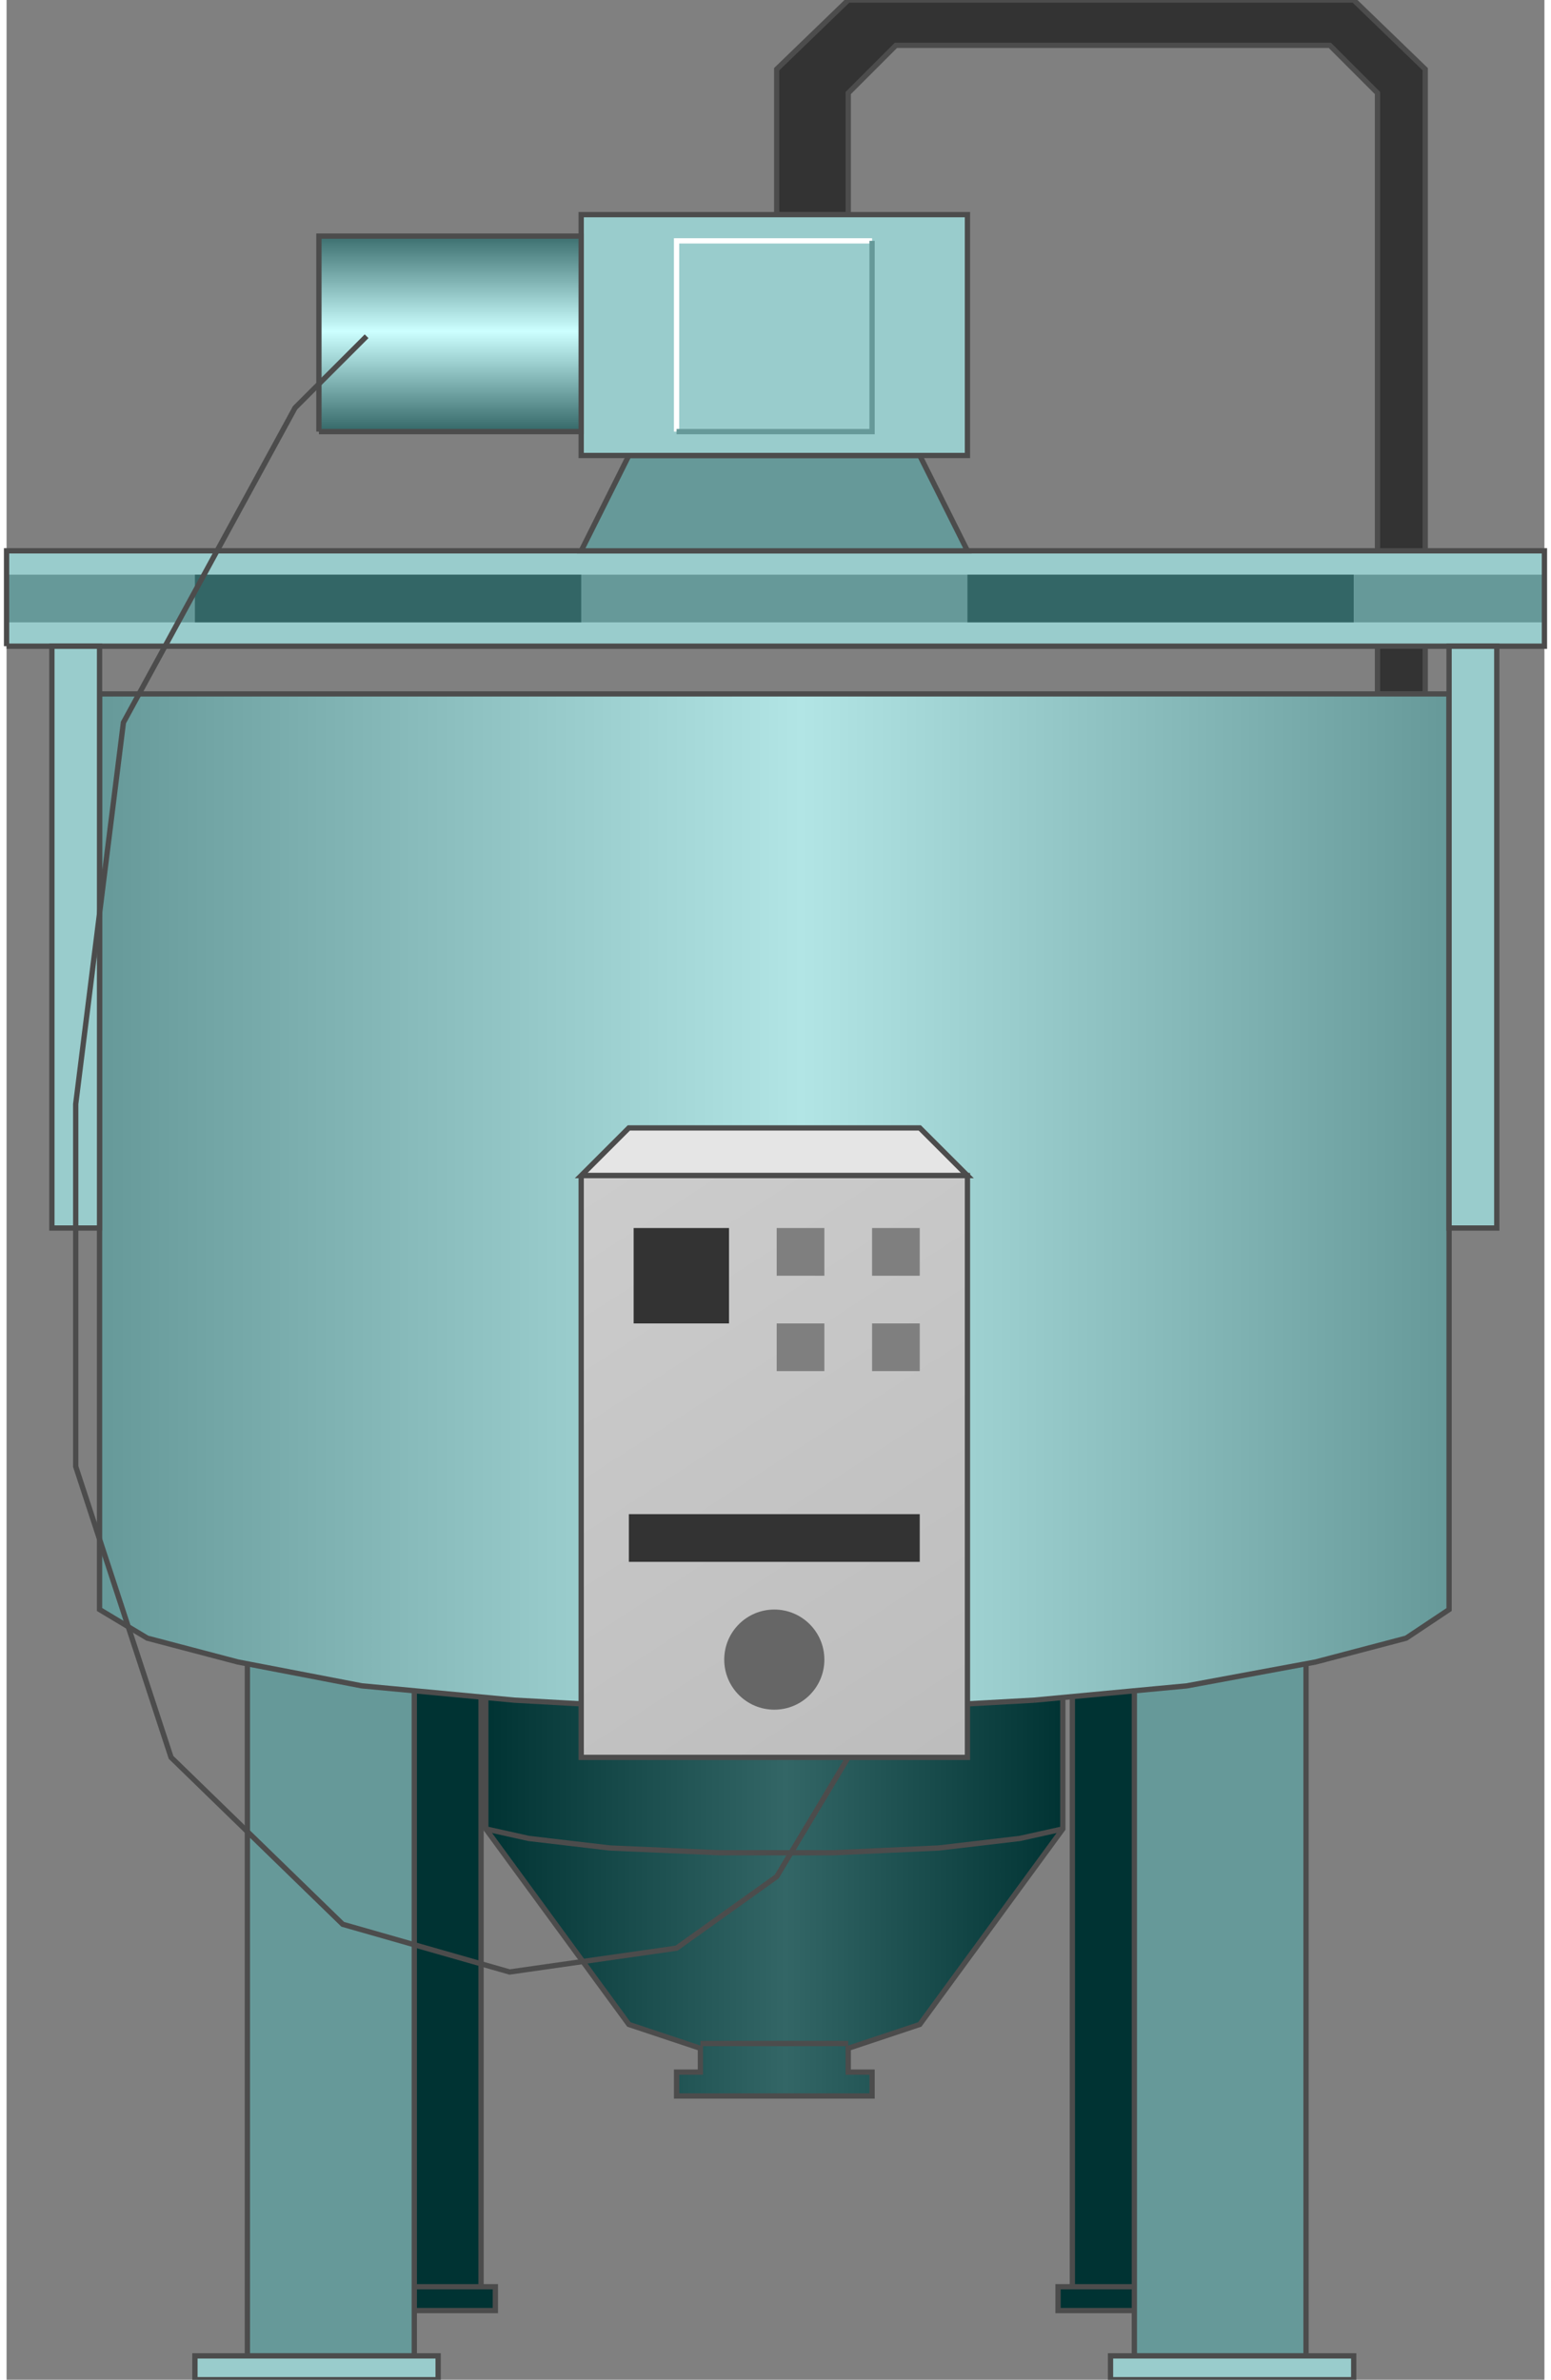 <!DOCTYPE svg PUBLIC "-//W3C//DTD SVG 1.1//EN" "http://www.w3.org/Graphics/SVG/1.1/DTD/svg11.dtd"><svg version="1.1" xmlns="http://www.w3.org/2000/svg" xmlns:xlink="http://www.w3.org/1999/xlink" width="73px" height="112px" viewBox="0 0 72.705 112.5" enable-background="new 0 0 72.705 112.5" xml:space="preserve">
<rect x="0" y="0" width="72.705" height="112.5" fill="#808080" stroke="none"/>
<g id="Group_BackLegs">
	<path fill="#003333" stroke="#4C4C4C" stroke-width="0.25" d="M50.387,79.471h6.537v28.857h-6.537V79.471z" />
	<path fill="#003333" stroke="#4C4C4C" stroke-width="0.25" d="M15.894,79.471h6.538v28.857h-6.538V79.471z" />
	<path fill="#003333" stroke="#4C4C4C" stroke-width="0.25" d="M49.71,108.102h9.469v1.127H49.71V108.102z" />
	<path fill="#003333" stroke="#4C4C4C" stroke-width="0.25" d="M13.639,108.102h9.469v1.127h-9.469V108.102z" />
</g>
<g id="Group_FrontLegs">
	<path fill="#669999" stroke="#4C4C4C" stroke-width="0.25" d="M53.318,76.089h8.116v35.282h-8.116V76.089z" />
	<path fill="#669999" stroke="#4C4C4C" stroke-width="0.25" d="M11.385,76.089h7.891v35.282h-7.891V76.089z" />
	<path fill="#99CCCC" stroke="#4C4C4C" stroke-width="0.25" d="M52.191,111.371h11.497v1.127H52.191V111.371z" />
	<path fill="#99CCCC" stroke="#4C4C4C" stroke-width="0.25" d="M8.905,111.371h11.498v1.127H8.905V111.371z" />
</g>
<g id="Group_FilterConnector">
	<path fill="#333333" stroke="#4C4C4C" stroke-width="0.25" d="M36.409,10.147V3.271l3.382-3.269h23.896l3.382,3.269v29.533h-2.255   V4.398l-2.254-2.254H42.045l-2.254,2.254v5.749H36.409z" />
</g>
<g id="Group_Filter">
	<linearGradient id="SVGID_1_" gradientUnits="userSpaceOnUse" x1="22.657" y1="87.136" x2="49.936" y2="87.136">
		<stop offset="0" style="stop-color:#003333" />
		<stop offset="0.52" style="stop-color:#336666" />
		<stop offset="1" style="stop-color:#003333" />
	</linearGradient>
	<path fill="url(#SVGID_1_)" d="M22.657,75.188v11.271l6.763,9.244l3.382,1.127v1.127h-1.127v1.127h9.243v-1.127h-1.127V96.83   l3.381-1.127l6.764-9.244V75.188H22.657z" />
	<path fill="none" stroke="#4C4C4C" stroke-width="0.25" d="M22.657,75.188v11.271l6.763,9.244l3.382,1.127v1.127h-1.127v1.127   h9.243v-1.127h-1.127V96.83l3.381-1.127l6.764-9.244V75.188H22.657" />
	<path fill="none" stroke="#4C4C4C" stroke-width="0.25" d="M49.936,86.459l-2.029,0.451l-3.832,0.451l-4.96,0.225h-5.411   l-5.185-0.225l-3.833-0.451l-2.028-0.451" />
	<path fill="none" stroke="#4C4C4C" stroke-width="0.25" d="M32.802,96.604h6.989" />
</g>
<g id="Group_Tank">
	<linearGradient id="SVGID_2_" gradientUnits="userSpaceOnUse" x1="4.396" y1="56.813" x2="68.197" y2="56.813">
		<stop offset="0" style="stop-color:#669999" />
		<stop offset="0.52" style="stop-color:#B2E5E5" />
		<stop offset="1" style="stop-color:#669999" />
	</linearGradient>
	<path fill="url(#SVGID_2_)" d="M48.583,80.373l-8.116,0.45h-8.342l-8.115-0.45l-7.215-0.677l-5.861-1.128l-4.283-1.127   l-2.255-1.353V32.804h63.801v43.285l-2.029,1.353l-4.283,1.127l-6.087,1.128L48.583,80.373z" />
	<path fill="none" stroke="#4C4C4C" stroke-width="0.25" d="M48.583,80.373l-8.116,0.45h-8.342l-8.115-0.45l-7.215-0.677   l-5.861-1.128l-4.283-1.127l-2.255-1.353V32.804h63.801v43.285l-2.029,1.353l-4.283,1.127l-6.087,1.128L48.583,80.373" />
</g>
<g id="Group_Frame">
	<path fill="#99CCCC" d="M0,30.549h72.705v-4.509H0V30.549z" />
	<path fill="#669999" d="M0,29.422h72.705v-2.255H0V29.422z" />
	<path fill="none" stroke="#4C4C4C" stroke-width="0.25" d="M0,30.549h72.705v-4.509H0V30.549" />
	<path fill="#336666" d="M63.688,29.422H45.427v-2.255h18.261V29.422z" />
	<path fill="#336666" d="M27.166,29.422H8.905v-2.255h18.262V29.422z" />
</g>
<g id="Group_PowerBox">
	<path fill="#669999" stroke="#4C4C4C" stroke-width="0.25" d="M27.166,26.041l2.254-4.509h13.752l2.255,4.509H27.166z" />
	<path fill="#99CCCC" stroke="#4C4C4C" stroke-width="0.25" d="M27.166,21.532h18.261V10.147H27.166V21.532z" />
	<path fill="none" stroke="#FFFFFF" stroke-width="0.25" d="M31.675,20.404v-9.018h9.243" />
	<path fill="none" stroke="#669999" stroke-width="0.25" d="M31.675,20.404h9.243v-9.018" />
</g>
<g id="Group_Pipe">
	<linearGradient id="SVGID_3_" gradientUnits="userSpaceOnUse" x1="20.967" y1="10.885" x2="20.967" y2="20.449">
		<stop offset="0" style="stop-color:#336666" />
		<stop offset="0.5" style="stop-color:#CCFFFF" />
		<stop offset="1" style="stop-color:#336666" />
	</linearGradient>
	<path fill="url(#SVGID_3_)" d="M14.767,20.404h12.399v-9.243H14.767V20.404z" />
	<path fill="none" stroke="#4C4C4C" stroke-width="0.25" d="M14.767,20.404h12.399v-9.243H14.767V20.404" />
</g>
<g id="Group_Supporter">
	<path fill="#99CCCC" stroke="#4C4C4C" stroke-width="0.25" d="M2.142,30.549h2.254v27.504H2.142V30.549z" />
	<path fill="#99CCCC" stroke="#4C4C4C" stroke-width="0.25" d="M68.197,30.549h2.255v27.504h-2.255V30.549z" />
</g>
<g id="Group_WireConnector">
	<path fill="none" stroke="#4C4C4C" stroke-width="0.25" d="M39.791,83.078l-3.382,5.636l-4.734,3.382l-7.891,1.127l-7.891-2.254   l-8.116-7.891L3.269,69.326V52.192l2.255-18.035l8.115-14.879l3.382-3.382" />
</g>
<g id="Group_PowerSupplier">
	<linearGradient id="SVGID_4_" gradientUnits="userSpaceOnUse" x1="27.525" y1="55.759" x2="44.961" y2="82.726">
		<stop offset="0" style="stop-color:#CCCCCC" />
		<stop offset="1" style="stop-color:#BDBDBD" />
	</linearGradient>
	<path fill="url(#SVGID_4_)" d="M27.166,55.574h18.261v27.504H27.166V55.574z" />
	<path fill="#E5E5E5" stroke="#4C4C4C" stroke-width="0.25" d="M27.166,55.574l2.254-2.254h13.752l2.255,2.254H27.166z" />
	<path fill="none" stroke="#4C4C4C" stroke-width="0.25" d="M27.166,55.574h18.261v27.504H27.166V55.574" />
	<circle fill="#666666" cx="36.296" cy="78.456" r="2.367" />
	<path fill="#333333" d="M29.42,71.58h13.752v2.254H29.42V71.58z" />
	<path fill="#333333" d="M29.646,58.054h4.509v4.509h-4.509V58.054z" />
	<path fill="#7F7F7F" d="M40.918,58.054h2.254v2.255h-2.254V58.054z" />
	<path fill="#7F7F7F" d="M36.409,58.054h2.254v2.255h-2.254V58.054z" />
	<path fill="#7F7F7F" d="M36.409,62.563h2.254v2.254h-2.254V62.563z" />
	<path fill="#7F7F7F" d="M40.918,62.563h2.254v2.254h-2.254V62.563z" />
</g>
</svg>